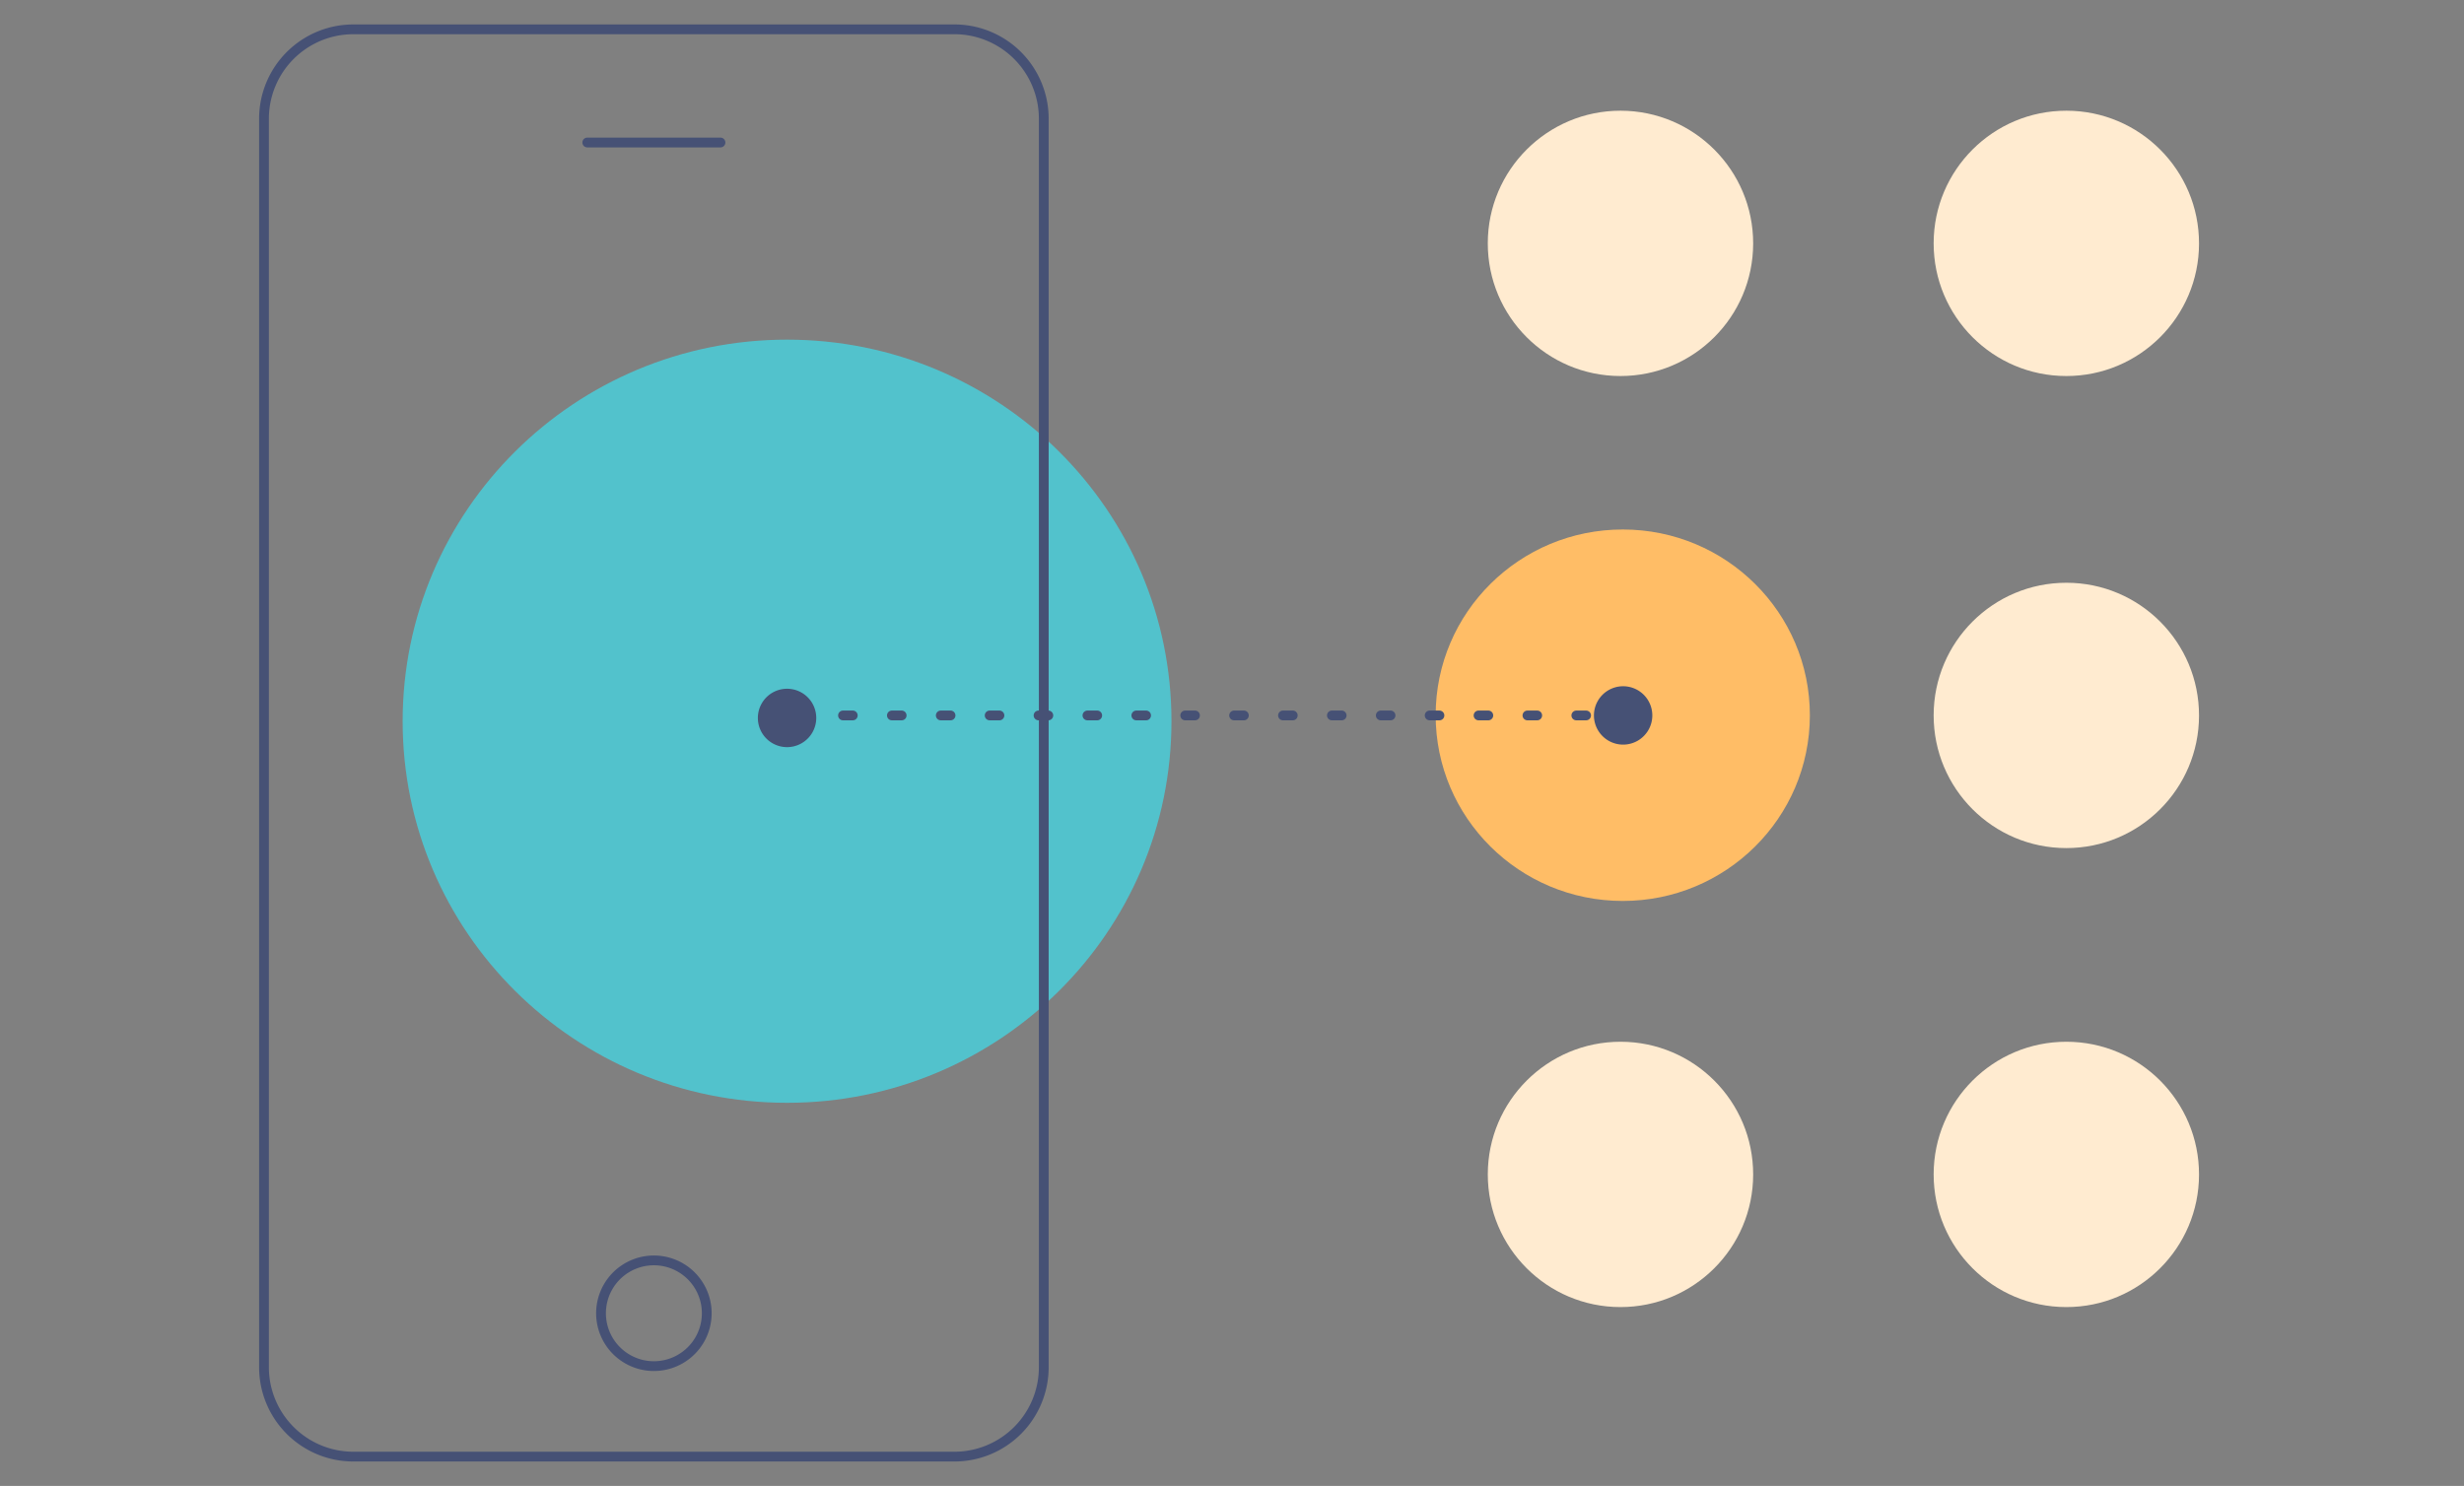 <svg width="252" height="152" viewBox="0 0 252 152" fill="none" xmlns="http://www.w3.org/2000/svg"><rect x="0" y="0" width="252" height="152" fill="#808080" stroke="none"/><path d="M179.301 24.91c.008-7.494-6.061-13.577-13.556-13.585-7.494-.008-13.577 6.06-13.585 13.555-.009 7.495 6.06 13.578 13.555 13.586 7.495.008 13.577-6.06 13.586-13.555zm0 95.239c.009-7.495-6.06-13.577-13.555-13.586-7.494-.008-13.577 6.061-13.585 13.556-.009 7.494 6.06 13.577 13.555 13.585 7.495.008 13.577-6.06 13.585-13.555z" fill="#FFEBD0"/><path d="M185.1 73.18c.01-10.492-8.548-19.007-19.117-19.017-10.568-.011-19.144 8.486-19.154 18.979-.011 10.493 8.548 19.007 19.116 19.018 10.569.01 19.144-8.487 19.155-18.98z" fill="#FFBD66"/><path d="M80.495 112.808c21.713 0 39.314-17.475 39.314-39.032 0-21.557-17.601-39.033-39.314-39.033S41.18 52.22 41.18 73.776c0 21.557 17.601 39.032 39.314 39.032z" fill="#52C2CC"/><path d="M86.215 73.184h78.306" stroke="#465175" stroke-linecap="round" stroke-linejoin="round" stroke-dasharray="1 4"/><path d="M168.987 73.187a2.985 2.985 0 1 0-5.97-.008 2.985 2.985 0 0 0 5.97.008zm-88.492 3.239a2.986 2.986 0 1 0 0-5.972 2.986 2.986 0 0 0 0 5.972z" fill="#465175"/><path d="M224.9 24.91c.008-7.494-6.06-13.577-13.555-13.585-7.495-.008-13.577 6.06-13.586 13.555-.008 7.495 6.061 13.578 13.556 13.586 7.494.008 13.577-6.06 13.585-13.555zm0 48.288c.008-7.495-6.06-13.578-13.555-13.586-7.495-.009-13.577 6.06-13.586 13.555-.008 7.495 6.061 13.577 13.556 13.586 7.494.008 13.577-6.06 13.585-13.555zm0 46.951c.008-7.495-6.06-13.577-13.555-13.586-7.495-.008-13.577 6.061-13.586 13.556-.008 7.494 6.061 13.577 13.556 13.585 7.494.008 13.577-6.06 13.585-13.555z" fill="#FFEBD0"/><path d="M97.607 3H36.142A9.142 9.142 0 0 0 27 12.142v127.716A9.142 9.142 0 0 0 36.142 149h61.465a9.142 9.142 0 0 0 9.142-9.142V12.142A9.142 9.142 0 0 0 97.607 3z" stroke="#465175" stroke-miterlimit="10" stroke-linecap="round"/><path d="M66.875 139.743a5.407 5.407 0 1 0 0-10.814 5.407 5.407 0 0 0 0 10.814zM60.063 14.577h13.622" stroke="#465175" stroke-miterlimit="10" stroke-linecap="round"/></svg>
